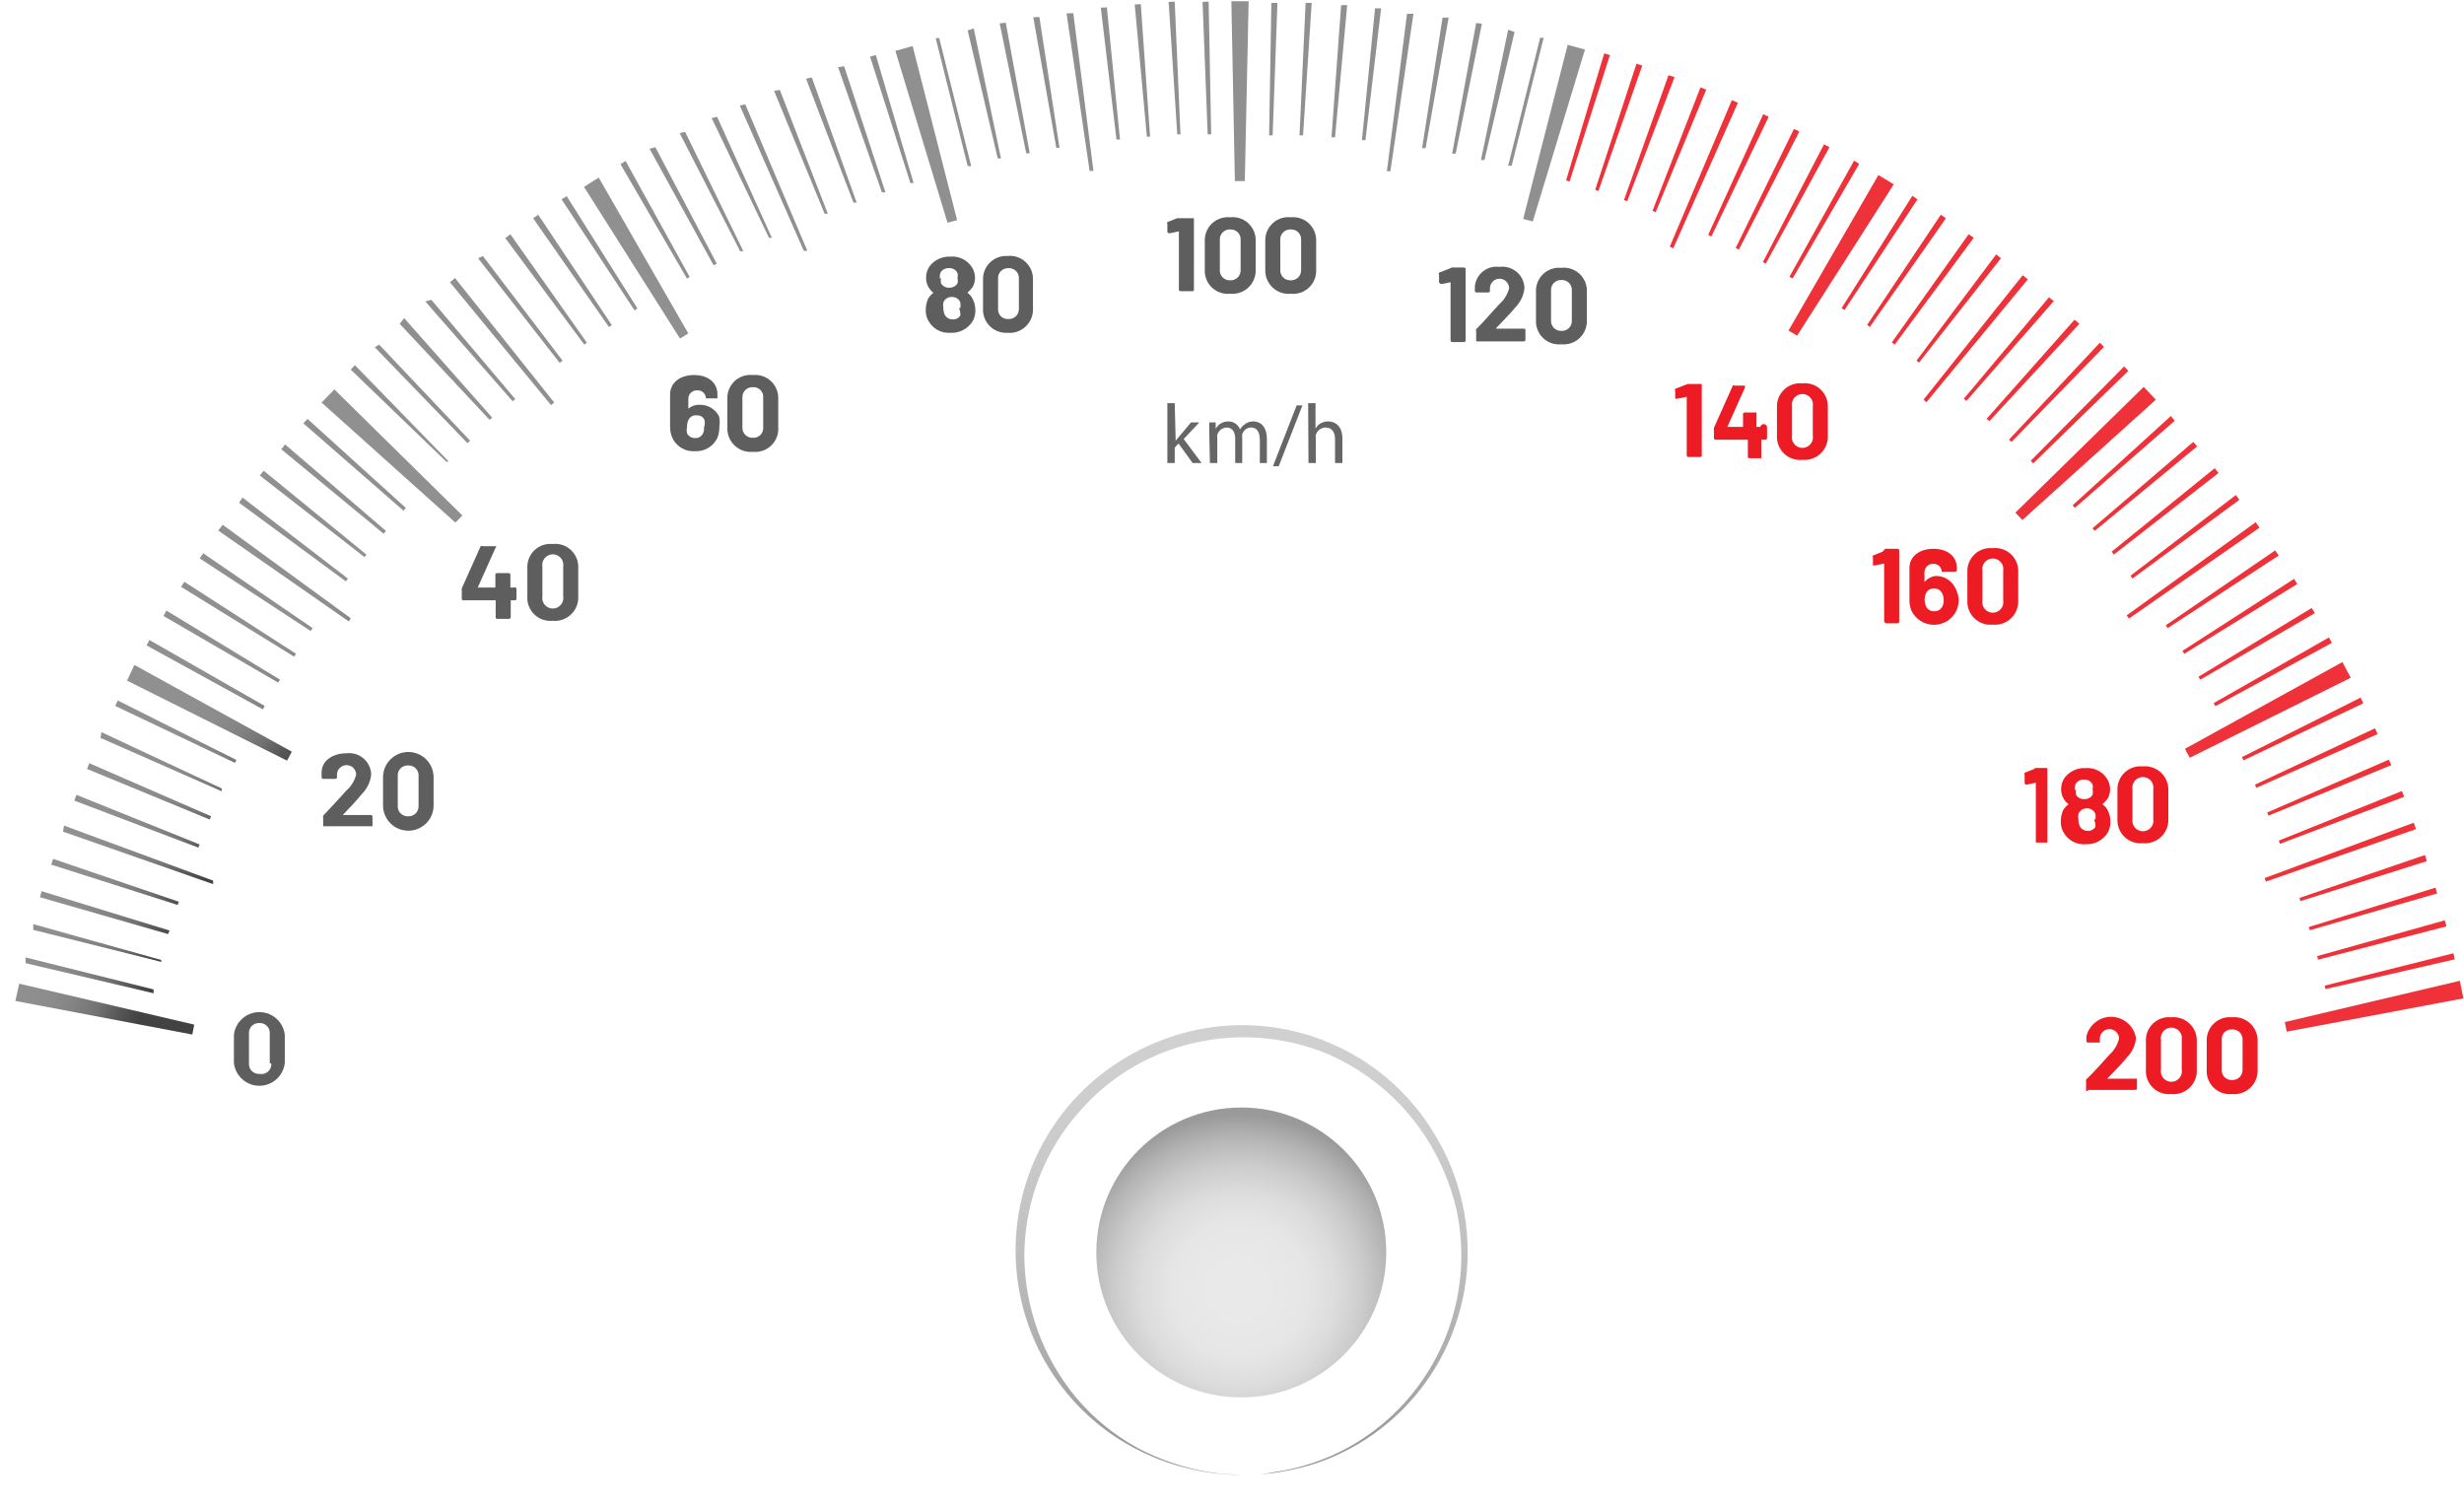 <svg width="77" height="47" viewBox="0 0 77 47" fill="none" xmlns="http://www.w3.org/2000/svg">
<path d="M65.19 34.09V33.81C65.184 33.787 65.184 33.763 65.19 33.74C65.46 33.48 65.7 33.2 65.92 32.96C66.067 32.827 66.172 32.653 66.22 32.46C66.22 32.38 66.188 32.304 66.132 32.248C66.076 32.192 65.999 32.16 65.92 32.16C65.84 32.16 65.764 32.192 65.708 32.248C65.651 32.304 65.62 32.38 65.62 32.46V32.52V32.58H65.26C65.252 32.582 65.243 32.582 65.235 32.579C65.227 32.577 65.219 32.573 65.213 32.567C65.207 32.561 65.203 32.553 65.201 32.545C65.198 32.537 65.198 32.528 65.2 32.52V32.39C65.241 32.211 65.343 32.052 65.488 31.941C65.633 31.828 65.812 31.771 65.996 31.776C66.179 31.782 66.354 31.852 66.492 31.973C66.629 32.094 66.721 32.259 66.75 32.44C66.728 32.666 66.629 32.878 66.47 33.04C66.3 33.25 66.08 33.47 65.85 33.71H66.72H66.78V34C66.782 34.008 66.782 34.017 66.779 34.025C66.777 34.033 66.773 34.041 66.767 34.047C66.761 34.053 66.753 34.057 66.745 34.059C66.737 34.062 66.728 34.062 66.72 34.06H65.26C65.258 34.067 65.254 34.073 65.249 34.079C65.245 34.084 65.239 34.088 65.232 34.091C65.225 34.094 65.218 34.095 65.211 34.095C65.204 34.095 65.197 34.093 65.19 34.09Z" fill="#ED1C24"/>
<path d="M67.06 33.42V32.55C67.054 32.446 67.07 32.342 67.108 32.245C67.146 32.148 67.204 32.06 67.279 31.988C67.355 31.915 67.445 31.86 67.543 31.826C67.641 31.792 67.746 31.78 67.85 31.79C67.954 31.78 68.059 31.792 68.158 31.826C68.257 31.86 68.348 31.915 68.424 31.987C68.499 32.059 68.559 32.147 68.598 32.244C68.637 32.341 68.655 32.445 68.65 32.55V33.42C68.656 33.525 68.64 33.631 68.601 33.729C68.563 33.827 68.504 33.916 68.427 33.989C68.351 34.063 68.26 34.118 68.161 34.153C68.061 34.188 67.955 34.2 67.85 34.19C67.745 34.2 67.64 34.188 67.54 34.153C67.441 34.119 67.351 34.063 67.275 33.989C67.2 33.916 67.142 33.827 67.105 33.728C67.067 33.63 67.052 33.525 67.06 33.42ZM68.18 33.42V32.5C68.188 32.453 68.186 32.404 68.174 32.357C68.161 32.311 68.139 32.268 68.108 32.231C68.077 32.194 68.038 32.164 67.994 32.144C67.951 32.123 67.903 32.113 67.855 32.113C67.807 32.113 67.759 32.123 67.716 32.144C67.672 32.164 67.633 32.194 67.602 32.231C67.571 32.268 67.549 32.311 67.536 32.357C67.524 32.404 67.522 32.453 67.53 32.5V33.42C67.522 33.467 67.524 33.516 67.536 33.563C67.549 33.609 67.571 33.653 67.602 33.689C67.633 33.726 67.672 33.756 67.716 33.776C67.759 33.797 67.807 33.807 67.855 33.807C67.903 33.807 67.951 33.797 67.994 33.776C68.038 33.756 68.077 33.726 68.108 33.689C68.139 33.653 68.161 33.609 68.174 33.563C68.186 33.516 68.188 33.467 68.18 33.42Z" fill="#ED1C24"/>
<path d="M68.96 33.42V32.55C68.954 32.446 68.97 32.342 69.008 32.245C69.046 32.148 69.104 32.06 69.18 31.988C69.255 31.915 69.345 31.86 69.443 31.826C69.542 31.792 69.646 31.78 69.75 31.79C69.854 31.78 69.959 31.792 70.058 31.826C70.157 31.86 70.248 31.915 70.324 31.987C70.4 32.059 70.459 32.147 70.498 32.244C70.537 32.341 70.555 32.445 70.55 32.55V33.42C70.556 33.525 70.54 33.631 70.501 33.729C70.463 33.827 70.404 33.916 70.328 33.989C70.251 34.063 70.16 34.118 70.061 34.153C69.961 34.188 69.855 34.2 69.75 34.19C69.645 34.2 69.54 34.188 69.441 34.153C69.341 34.119 69.251 34.063 69.175 33.989C69.1 33.916 69.042 33.827 69.005 33.728C68.967 33.63 68.952 33.525 68.96 33.42ZM70.08 33.42V32.5C70.083 32.456 70.076 32.412 70.061 32.37C70.045 32.329 70.021 32.291 69.99 32.26C69.959 32.229 69.921 32.205 69.88 32.189C69.838 32.173 69.794 32.167 69.75 32.17C69.706 32.167 69.662 32.173 69.621 32.189C69.581 32.205 69.543 32.229 69.513 32.26C69.483 32.292 69.459 32.33 69.445 32.371C69.431 32.412 69.425 32.456 69.43 32.5V33.42C69.425 33.464 69.431 33.508 69.445 33.549C69.459 33.59 69.483 33.628 69.513 33.66C69.543 33.691 69.581 33.715 69.621 33.731C69.662 33.747 69.706 33.753 69.75 33.75C69.792 33.753 69.833 33.747 69.873 33.733C69.912 33.719 69.948 33.698 69.979 33.67C70.01 33.642 70.034 33.608 70.052 33.57C70.069 33.532 70.079 33.492 70.08 33.45V33.42Z" fill="#ED1C24"/>
<path d="M7.31 33.22V32.34C7.332 32.145 7.425 31.964 7.572 31.833C7.718 31.702 7.908 31.629 8.105 31.629C8.302 31.629 8.491 31.702 8.638 31.833C8.785 31.964 8.878 32.145 8.9 32.34V33.22C8.878 33.416 8.785 33.596 8.638 33.727C8.491 33.858 8.302 33.931 8.105 33.931C7.908 33.931 7.718 33.858 7.572 33.727C7.425 33.596 7.332 33.416 7.31 33.22ZM8.43 33.22V32.31C8.434 32.266 8.429 32.221 8.415 32.18C8.401 32.138 8.377 32.099 8.347 32.067C8.317 32.035 8.28 32.01 8.239 31.993C8.198 31.976 8.154 31.968 8.11 31.97C8.065 31.967 8.02 31.974 7.978 31.99C7.936 32.006 7.897 32.031 7.866 32.063C7.835 32.096 7.811 32.135 7.796 32.177C7.781 32.22 7.775 32.265 7.78 32.31V33.22C7.775 33.265 7.781 33.31 7.796 33.353C7.811 33.395 7.835 33.434 7.866 33.467C7.897 33.499 7.936 33.524 7.978 33.54C8.02 33.556 8.065 33.563 8.11 33.56C8.156 33.569 8.204 33.568 8.25 33.556C8.295 33.544 8.337 33.521 8.373 33.49C8.409 33.46 8.437 33.421 8.456 33.378C8.474 33.334 8.482 33.287 8.48 33.24L8.43 33.22Z" fill="#5E5E5E"/>
<path d="M38.78 46.09C38.499 46.088 38.219 46.072 37.94 46.04C37.541 45.986 37.147 45.903 36.76 45.79C36.021 45.569 35.323 45.231 34.69 44.79C33.745 44.12 32.981 43.227 32.466 42.189C31.952 41.152 31.703 40.003 31.741 38.845C31.78 37.688 32.105 36.558 32.688 35.557C33.27 34.556 34.093 33.715 35.08 33.11C35.913 32.595 36.842 32.255 37.81 32.11C39.172 31.911 40.562 32.118 41.807 32.705C43.053 33.292 44.097 34.233 44.81 35.41C45.659 36.784 46.012 38.407 45.81 40.01C45.611 41.547 44.908 42.975 43.81 44.07C43.262 44.615 42.627 45.065 41.93 45.4C41.608 45.558 41.274 45.688 40.93 45.79C40.54 45.903 40.142 45.986 39.74 46.04C39.421 46.077 39.101 46.094 38.78 46.09ZM38.78 46.09C39.1 46.09 39.42 46.09 39.78 46.01C40.202 45.953 40.617 45.855 41.02 45.72C41.809 45.458 42.541 45.051 43.18 44.52C44.143 43.722 44.87 42.676 45.282 41.496C45.694 40.315 45.777 39.044 45.52 37.82C45.328 36.987 44.989 36.194 44.52 35.48C43.782 34.368 42.741 33.49 41.52 32.95C40.091 32.352 38.502 32.254 37.01 32.67C35.767 33.013 34.648 33.707 33.79 34.67C32.666 35.906 32.033 37.51 32.01 39.18C32.006 40.833 32.587 42.434 33.65 43.7C34.184 44.328 34.828 44.853 35.55 45.25C36.298 45.648 37.111 45.912 37.95 46.03C38.18 46.07 38.48 46.07 38.78 46.09Z" fill="url(#paint0_linear_219_55009)"/>
<path d="M38.79 43.67C41.292 43.67 43.32 41.642 43.32 39.14C43.32 36.638 41.292 34.61 38.79 34.61C36.288 34.61 34.26 36.638 34.26 39.14C34.26 41.642 36.288 43.67 38.79 43.67Z" fill="url(#paint1_radial_219_55009)"/>
<path d="M36.74 13.78C36.771 13.729 36.808 13.682 36.85 13.64L37.22 13.2H37.48L36.99 13.72L37.55 14.47H37.27L36.83 13.86L36.71 13.99V14.47H36.48V12.6H36.71L36.74 13.78Z" fill="#666666"/>
<path d="M37.79 13.54C37.79 13.41 37.79 13.3 37.79 13.2H37.99V13.4C38.029 13.328 38.087 13.269 38.157 13.228C38.228 13.188 38.309 13.168 38.39 13.17C38.468 13.169 38.545 13.193 38.61 13.238C38.674 13.283 38.723 13.346 38.75 13.42C38.786 13.355 38.838 13.3 38.9 13.26C38.979 13.196 39.079 13.164 39.18 13.17C39.34 13.17 39.59 13.28 39.59 13.72V14.47H39.37V13.75C39.37 13.5 39.28 13.36 39.09 13.36C39.029 13.362 38.969 13.383 38.921 13.421C38.872 13.459 38.837 13.511 38.82 13.57C38.814 13.607 38.814 13.644 38.82 13.68V14.47H38.6V13.71C38.6 13.5 38.51 13.36 38.33 13.36C38.264 13.364 38.2 13.388 38.148 13.429C38.096 13.47 38.059 13.526 38.04 13.59C38.035 13.627 38.035 13.664 38.04 13.7V14.47H37.81L37.79 13.54Z" fill="#666666"/>
<path d="M39.78 14.57L40.52 12.67H40.7L39.96 14.57H39.78Z" fill="#666666"/>
<path d="M40.88 12.6H41.11V13.4C41.144 13.328 41.2 13.268 41.27 13.23C41.343 13.189 41.426 13.169 41.51 13.17C41.68 13.17 41.95 13.27 41.95 13.71V14.47H41.72V13.74C41.72 13.53 41.64 13.36 41.43 13.36C41.36 13.359 41.292 13.382 41.236 13.423C41.18 13.464 41.14 13.523 41.12 13.59C41.11 13.626 41.11 13.664 41.12 13.7V14.47H40.89L40.88 12.6Z" fill="#666666"/>
<path opacity="0.9" d="M0.6 30.74L6.07 32.02L6.01 32.33L0.48 31.28L0.6 30.74ZM1.97 25.99L6.66 27.63V27.52L2 25.8L1.97 25.99ZM3.97 21.27L8.97 23.77L9.12 23.49L4.2 20.78L3.97 21.27ZM6.82 16.58L10.9 19.42L10.96 19.32L6.96 16.4L6.82 16.58ZM10.05 12.58L14.23 16.33L14.45 16.11L10.45 12.17L10.05 12.58ZM18.25 5.84L21.25 10.58L21.51 10.42L18.71 5.55L18.25 5.84ZM38.59 5.66H38.9L39.02 0.04H38.48L38.59 5.66ZM33.33 0.42L34.05 5.34H34.17L33.54 0.41L33.33 0.42ZM23.12 3.3L25.12 7.84H25.23L23.29 3.26L23.12 3.3ZM14.06 8.82L17.22 12.66L17.32 12.58L14.22 8.69L14.06 8.82ZM37.58 0.06L37.74 4.2H37.85L37.77 0.05L37.58 0.06ZM36.52 0.06L36.79 4.2H36.89L36.71 0.05L36.52 0.06ZM35.46 0.14L35.84 4.27H35.94L35.65 0.13L35.46 0.14ZM34.4 0.24L34.89 4.36H35L34.59 0.23L34.4 0.24ZM32.29 0.54L33.01 4.62H33.11L32.48 0.53L32.29 0.54ZM31.24 0.73L32.07 4.79H32.18L31.43 0.71L31.24 0.73ZM30.24 0.95L31.18 4.95H31.28L30.43 0.89L30.24 0.95ZM29.24 1.19L30.24 5.19H30.35L29.35 1.19H29.24ZM27.19 1.77L28.45 5.72H28.55L27.37 1.72L27.19 1.77ZM26.19 2.1L27.56 6.01H27.67L26.38 2.07L26.19 2.1ZM25.19 2.46L26.67 6.33H26.77L25.37 2.42L25.19 2.46ZM24.19 2.84L25.77 6.68H25.87L24.37 2.81L24.19 2.84ZM22.24 3.69L24.03 7.43H24.12L22.41 3.65L22.24 3.69ZM21.24 4.16L23.13 7.85H23.23L21.41 4.12L21.24 4.16ZM20.3 4.65L22.3 8.29L22.4 8.24L20.48 4.6L20.3 4.65ZM21.55 8.65L19.55 5.03L19.39 5.13L21.47 8.71L21.55 8.65ZM17.55 6.23L19.83 9.7L19.92 9.64L17.71 6.13L17.55 6.23ZM16.66 6.82L19.03 10.22L19.12 10.16L16.82 6.71L16.66 6.82ZM15.79 7.44L18.26 10.77L18.34 10.71L15.95 7.32L15.79 7.44ZM14.94 8.07L17.49 11.34L17.58 11.27L15.09 8L14.94 8.07ZM13.29 9.42L16.02 12.54L16.1 12.47L13.48 9.37L13.29 9.42ZM12.49 10.12L15.3 13.12L15.38 13.05L12.63 9.94L12.49 10.12ZM11.71 10.85L14.61 13.85L14.69 13.77L11.85 10.77L11.71 10.85ZM14.01 14.41L11.09 11.41L10.96 11.55L13.96 14.44L14.01 14.41ZM9.48 13.23L12.61 15.96L12.68 15.87L9.61 13.09L9.48 13.23ZM8.79 14.04L11.99 16.68L12.06 16.59L8.91 13.89L8.79 14.04ZM8.12 14.86L11.39 17.41L11.45 17.33L8.24 14.71L8.12 14.86ZM10.87 18.08L7.58 15.55L7.47 15.71L10.81 18.17L10.87 18.08ZM6.24 17.45L9.71 19.72L9.77 19.63L6.35 17.29L6.24 17.45ZM5.66 18.34L9.19 20.52L9.25 20.43L5.76 18.18L5.66 18.34ZM8.75 21.24L5.2 19.08L5.11 19.25L8.69 21.33L8.75 21.24ZM8.27 22.06L4.67 20L4.58 20.17L8.22 22.17L8.27 22.06ZM3.6 22.06L7.34 23.84L7.39 23.75L3.68 21.89L3.6 22.06ZM3.14 23.06L6.93 24.73V24.64L3.17 22.88L3.14 23.06ZM6.6 25.51L2.79 23.85L2.72 24.03L6.55 25.61L6.6 25.51ZM6.24 26.39L2.39 24.84L2.32 25.02L6.2 26.49L6.24 26.39ZM5.59 28.18L1.66 26.84L1.6 27.02L5.55 28.28L5.59 28.18ZM5.3 29.08L1.3 27.85L1.25 28.04L5.25 29.19L5.3 29.08ZM5.04 30L1.04 28.88V29.06L5.04 30.06V30ZM4.8 30.92L0.8 29.92V30.1L4.8 31.04V30.92ZM27.98 1.59L29.61 6.96L29.91 6.88L28.52 1.44L27.98 1.59ZM43.34 5.35H43.45L44.17 0.43H43.97L43.34 5.35ZM39.66 4.23H39.77L39.92 0.09H39.73L39.66 4.23ZM40.61 4.23H40.72L40.99 0.09H40.8L40.61 4.23ZM41.61 4.29H41.72L42.1 0.16H41.91L41.61 4.29ZM42.56 4.38H42.67L43.16 0.26H42.97L42.56 4.38ZM44.44 4.63H44.55L45.27 0.55H45.08L44.44 4.63ZM46.13 0.72L45.38 4.8H45.49L46.31 0.74L46.13 0.72ZM47.13 0.93L46.28 5H46.39L47.33 1L47.13 0.93ZM48.13 1.18L47.13 5.18H47.24L48.24 1.18H48.13ZM48.99 1.4L47.6 6.84L47.9 6.92L49.53 1.55L48.99 1.4Z" fill="url(#paint2_radial_219_55009)"/>
<path d="M63.6 24H63.98C63.98 24 63.98 24 63.98 24.06V26.27V26.33H63.62C63.62 26.33 63.62 26.33 63.62 26.27V24.46L63.33 24.52C63.33 24.52 63.27 24.52 63.27 24.47V24.22C63.264 24.209 63.261 24.197 63.261 24.185C63.261 24.173 63.264 24.161 63.27 24.15L63.57 24.03L63.6 24Z" fill="#ED1C24"/>
<path d="M66.17 25.59V24.71C66.164 24.606 66.18 24.502 66.218 24.405C66.256 24.308 66.314 24.22 66.389 24.148C66.465 24.075 66.555 24.02 66.653 23.986C66.751 23.952 66.856 23.94 66.96 23.95C67.064 23.94 67.169 23.952 67.268 23.986C67.367 24.02 67.458 24.075 67.534 24.147C67.609 24.219 67.669 24.307 67.708 24.404C67.747 24.501 67.765 24.605 67.76 24.71V25.59C67.765 25.695 67.747 25.799 67.708 25.896C67.669 25.993 67.609 26.081 67.534 26.153C67.458 26.225 67.367 26.28 67.268 26.314C67.169 26.348 67.064 26.36 66.96 26.35C66.856 26.36 66.751 26.348 66.653 26.314C66.555 26.28 66.465 26.225 66.389 26.152C66.314 26.08 66.256 25.992 66.218 25.895C66.18 25.798 66.164 25.694 66.17 25.59ZM67.29 25.59V24.67C67.298 24.622 67.296 24.574 67.284 24.527C67.271 24.481 67.249 24.438 67.218 24.401C67.187 24.364 67.148 24.334 67.105 24.314C67.061 24.293 67.013 24.283 66.965 24.283C66.917 24.283 66.869 24.293 66.826 24.314C66.782 24.334 66.743 24.364 66.712 24.401C66.681 24.438 66.659 24.481 66.646 24.527C66.634 24.574 66.632 24.622 66.64 24.67V25.59C66.632 25.637 66.634 25.686 66.646 25.733C66.659 25.779 66.681 25.823 66.712 25.859C66.743 25.896 66.782 25.926 66.826 25.946C66.869 25.967 66.917 25.977 66.965 25.977C67.013 25.977 67.061 25.967 67.105 25.946C67.148 25.926 67.187 25.896 67.218 25.859C67.249 25.823 67.271 25.779 67.284 25.733C67.296 25.686 67.298 25.637 67.29 25.59Z" fill="#ED1C24"/>
<path d="M58.91 17.15H59.29C59.298 17.148 59.307 17.148 59.315 17.151C59.323 17.153 59.331 17.157 59.337 17.163C59.343 17.169 59.347 17.177 59.349 17.185C59.352 17.193 59.352 17.202 59.35 17.21V19.43C59.35 19.43 59.35 19.48 59.29 19.48H58.93L58.88 19.43V17.61L58.59 17.67H58.53V17.42C58.523 17.411 58.52 17.401 58.52 17.39C58.52 17.379 58.523 17.369 58.53 17.36L58.83 17.24L58.91 17.15Z" fill="#ED1C24"/>
<path d="M61.21 18.74C61.21 18.857 61.186 18.973 61.14 19.08C61.077 19.213 60.977 19.326 60.852 19.405C60.727 19.484 60.583 19.526 60.435 19.526C60.287 19.526 60.143 19.484 60.018 19.405C59.893 19.326 59.793 19.213 59.73 19.08C59.689 18.975 59.669 18.863 59.67 18.75V17.75C59.67 17.39 59.98 17.15 60.42 17.15C60.86 17.15 61.15 17.39 61.15 17.74V17.82C61.15 17.82 61.15 17.87 61.09 17.87H60.74H60.68C60.68 17.836 60.673 17.803 60.66 17.772C60.647 17.741 60.628 17.713 60.603 17.69C60.579 17.666 60.55 17.648 60.519 17.636C60.487 17.624 60.454 17.619 60.42 17.62C60.384 17.617 60.348 17.622 60.314 17.634C60.28 17.646 60.249 17.664 60.223 17.689C60.197 17.713 60.176 17.743 60.161 17.776C60.147 17.809 60.14 17.844 60.14 17.88V18.19C60.225 18.086 60.347 18.018 60.48 18C60.604 17.995 60.728 18.025 60.836 18.087C60.943 18.149 61.032 18.24 61.09 18.35C61.158 18.47 61.199 18.603 61.21 18.74ZM60.74 18.74C60.74 18.663 60.719 18.587 60.68 18.52C60.655 18.479 60.62 18.445 60.578 18.422C60.535 18.4 60.488 18.388 60.44 18.39C60.389 18.386 60.338 18.398 60.294 18.422C60.249 18.447 60.213 18.485 60.19 18.53C60.16 18.596 60.145 18.668 60.145 18.74C60.145 18.812 60.16 18.884 60.19 18.95C60.212 18.999 60.25 19.039 60.296 19.066C60.343 19.093 60.396 19.105 60.45 19.1C60.502 19.102 60.553 19.088 60.597 19.062C60.641 19.035 60.677 18.996 60.7 18.95C60.731 18.884 60.745 18.812 60.74 18.74Z" fill="#ED1C24"/>
<path d="M61.48 18.76V17.88C61.475 17.777 61.493 17.674 61.531 17.578C61.57 17.482 61.629 17.395 61.703 17.324C61.778 17.253 61.868 17.199 61.966 17.165C62.063 17.132 62.167 17.12 62.27 17.13C62.374 17.118 62.478 17.129 62.578 17.162C62.676 17.195 62.767 17.249 62.843 17.32C62.919 17.392 62.979 17.479 63.018 17.575C63.057 17.672 63.075 17.776 63.07 17.88V18.76C63.075 18.864 63.057 18.969 63.018 19.066C62.979 19.163 62.919 19.251 62.843 19.323C62.768 19.395 62.677 19.45 62.578 19.484C62.479 19.518 62.374 19.53 62.27 19.52C62.166 19.53 62.062 19.518 61.963 19.484C61.864 19.45 61.775 19.395 61.699 19.322C61.624 19.25 61.566 19.162 61.528 19.065C61.49 18.968 61.474 18.864 61.48 18.76ZM62.6 18.76V17.84C62.608 17.793 62.606 17.744 62.594 17.697C62.581 17.651 62.559 17.608 62.528 17.571C62.497 17.534 62.458 17.504 62.414 17.484C62.371 17.463 62.323 17.453 62.275 17.453C62.227 17.453 62.179 17.463 62.136 17.484C62.092 17.504 62.053 17.534 62.022 17.571C61.991 17.608 61.969 17.651 61.956 17.697C61.944 17.744 61.942 17.793 61.95 17.84V18.76C61.942 18.807 61.944 18.856 61.956 18.903C61.969 18.949 61.991 18.992 62.022 19.029C62.053 19.066 62.092 19.096 62.136 19.116C62.179 19.137 62.227 19.147 62.275 19.147C62.323 19.147 62.371 19.137 62.414 19.116C62.458 19.096 62.497 19.066 62.528 19.029C62.559 18.992 62.581 18.949 62.594 18.903C62.606 18.856 62.608 18.807 62.6 18.76Z" fill="#ED1C24"/>
<path d="M52.75 12H53.12H53.18V14.22C53.182 14.228 53.182 14.237 53.179 14.245C53.177 14.253 53.173 14.261 53.167 14.267C53.161 14.273 53.153 14.277 53.145 14.279C53.137 14.282 53.128 14.282 53.12 14.28H52.77C52.762 14.282 52.753 14.282 52.745 14.279C52.737 14.277 52.729 14.273 52.723 14.267C52.717 14.261 52.713 14.253 52.711 14.245C52.708 14.237 52.708 14.228 52.71 14.22V12.4L52.41 12.46H52.35V12.21C52.343 12.201 52.34 12.191 52.34 12.18C52.34 12.169 52.343 12.159 52.35 12.15L52.66 12.03L52.75 12Z" fill="#ED1C24"/>
<path d="M55.22 13.38V13.68C55.222 13.688 55.222 13.697 55.219 13.705C55.217 13.713 55.213 13.721 55.207 13.727C55.201 13.733 55.193 13.737 55.185 13.739C55.177 13.742 55.168 13.742 55.16 13.74H55.04V14.26V14.32H54.68C54.672 14.322 54.663 14.322 54.655 14.319C54.647 14.317 54.639 14.313 54.633 14.307C54.627 14.301 54.623 14.293 54.621 14.285C54.618 14.277 54.618 14.268 54.62 14.26V13.74H53.62C53.612 13.742 53.603 13.742 53.595 13.739C53.587 13.737 53.579 13.733 53.573 13.727C53.567 13.721 53.563 13.713 53.561 13.705C53.558 13.697 53.558 13.688 53.56 13.68V13.44C53.556 13.417 53.556 13.393 53.56 13.37L54.15 12.05C54.161 12.044 54.173 12.041 54.185 12.041C54.197 12.041 54.209 12.044 54.22 12.05H54.48C54.53 12.05 54.54 12.05 54.53 12.11L53.98 13.34H54.47V12.95C54.468 12.942 54.468 12.933 54.471 12.925C54.473 12.917 54.477 12.909 54.483 12.903C54.489 12.897 54.497 12.893 54.505 12.891C54.513 12.888 54.522 12.888 54.53 12.89H54.89C54.89 12.89 54.89 12.89 54.89 12.95V13.34H55.01C55.015 13.312 55.031 13.287 55.055 13.272C55.078 13.256 55.107 13.25 55.135 13.255C55.163 13.26 55.187 13.276 55.203 13.3C55.219 13.323 55.225 13.352 55.22 13.38Z" fill="#ED1C24"/>
<path d="M55.53 13.61V12.73C55.525 12.627 55.543 12.524 55.581 12.428C55.62 12.332 55.679 12.246 55.754 12.174C55.828 12.103 55.918 12.049 56.016 12.015C56.113 11.982 56.217 11.97 56.32 11.98C56.424 11.968 56.529 11.979 56.627 12.012C56.727 12.045 56.817 12.099 56.893 12.17C56.969 12.242 57.029 12.329 57.068 12.425C57.107 12.522 57.125 12.626 57.12 12.73V13.61C57.125 13.715 57.107 13.819 57.068 13.916C57.029 14.013 56.969 14.101 56.894 14.173C56.818 14.245 56.727 14.3 56.628 14.334C56.529 14.368 56.424 14.38 56.32 14.37C56.216 14.38 56.111 14.368 56.013 14.334C55.914 14.3 55.825 14.245 55.749 14.172C55.674 14.1 55.616 14.012 55.578 13.915C55.54 13.818 55.524 13.714 55.53 13.61ZM56.65 13.61V12.7C56.658 12.653 56.656 12.604 56.644 12.557C56.631 12.511 56.609 12.467 56.578 12.431C56.547 12.394 56.508 12.364 56.465 12.344C56.421 12.323 56.373 12.313 56.325 12.313C56.277 12.313 56.229 12.323 56.186 12.344C56.142 12.364 56.103 12.394 56.072 12.431C56.041 12.467 56.019 12.511 56.006 12.557C55.994 12.604 55.992 12.653 56 12.7V13.61C55.992 13.658 55.994 13.706 56.006 13.753C56.019 13.799 56.041 13.842 56.072 13.879C56.103 13.916 56.142 13.946 56.186 13.966C56.229 13.987 56.277 13.997 56.325 13.997C56.373 13.997 56.421 13.987 56.465 13.966C56.508 13.946 56.547 13.916 56.578 13.879C56.609 13.842 56.631 13.799 56.644 13.753C56.656 13.706 56.658 13.658 56.65 13.61Z" fill="#ED1C24"/>
<path d="M45.37 8.36H45.74C45.748 8.358 45.757 8.358 45.765 8.361C45.773 8.363 45.781 8.367 45.787 8.373C45.793 8.379 45.797 8.387 45.799 8.395C45.802 8.403 45.802 8.412 45.8 8.42V10.64C45.8 10.64 45.8 10.69 45.74 10.69H45.39C45.39 10.69 45.33 10.69 45.33 10.64V8.82L45.03 8.88L44.97 8.83V8.58C44.964 8.571 44.96 8.561 44.96 8.55C44.96 8.539 44.964 8.529 44.97 8.52L45.28 8.4L45.37 8.36Z" fill="#5E5E5E"/>
<path d="M46.13 10.64V10.36C46.125 10.349 46.123 10.337 46.123 10.325C46.123 10.313 46.125 10.301 46.13 10.29C46.4 10.02 46.63 9.74 46.86 9.5C47.006 9.37 47.11 9.199 47.16 9.01C47.16 8.93 47.128 8.854 47.072 8.798C47.016 8.742 46.94 8.71 46.86 8.71C46.781 8.71 46.704 8.742 46.648 8.798C46.592 8.854 46.56 8.93 46.56 9.01V9.08C46.562 9.088 46.562 9.097 46.559 9.105C46.557 9.113 46.553 9.121 46.547 9.127C46.541 9.133 46.533 9.137 46.525 9.139C46.517 9.142 46.508 9.142 46.5 9.14H46.15C46.142 9.142 46.133 9.142 46.125 9.139C46.117 9.137 46.109 9.133 46.103 9.127C46.097 9.121 46.093 9.113 46.091 9.105C46.088 9.097 46.088 9.088 46.09 9.08V8.94C46.1 8.85 46.128 8.762 46.172 8.682C46.216 8.603 46.276 8.533 46.348 8.477C46.42 8.421 46.502 8.38 46.59 8.357C46.678 8.333 46.77 8.327 46.86 8.34C46.955 8.327 47.052 8.335 47.145 8.362C47.237 8.389 47.323 8.435 47.396 8.497C47.47 8.559 47.529 8.636 47.571 8.723C47.613 8.809 47.637 8.904 47.64 9C47.617 9.226 47.519 9.438 47.36 9.6C47.19 9.81 46.97 10.02 46.74 10.27H47.61C47.618 10.268 47.627 10.268 47.635 10.271C47.643 10.273 47.651 10.277 47.657 10.283C47.663 10.289 47.667 10.297 47.669 10.305C47.672 10.313 47.672 10.322 47.67 10.33V10.62C47.67 10.62 47.67 10.67 47.61 10.67H46.15C46.15 10.67 46.13 10.67 46.13 10.64Z" fill="#5E5E5E"/>
<path d="M48 10V9.12C47.995 9.017 48.013 8.914 48.051 8.818C48.09 8.722 48.148 8.636 48.223 8.564C48.298 8.493 48.388 8.439 48.486 8.405C48.583 8.372 48.687 8.36 48.79 8.37C48.894 8.358 48.998 8.369 49.097 8.402C49.197 8.435 49.287 8.489 49.363 8.56C49.439 8.632 49.499 8.719 49.538 8.815C49.577 8.912 49.595 9.016 49.59 9.12V10C49.595 10.105 49.577 10.209 49.538 10.306C49.499 10.403 49.439 10.491 49.364 10.563C49.288 10.635 49.197 10.69 49.098 10.724C48.999 10.758 48.894 10.77 48.79 10.76C48.686 10.77 48.581 10.758 48.483 10.724C48.385 10.69 48.295 10.635 48.219 10.562C48.144 10.49 48.086 10.402 48.048 10.305C48.01 10.208 47.994 10.104 48 10ZM49.12 10V9.09C49.124 9.045 49.119 9 49.104 8.957C49.089 8.915 49.065 8.876 49.034 8.843C49.002 8.811 48.964 8.786 48.922 8.77C48.88 8.754 48.835 8.747 48.79 8.75C48.746 8.748 48.702 8.756 48.661 8.773C48.62 8.79 48.583 8.815 48.553 8.847C48.522 8.88 48.499 8.918 48.485 8.96C48.471 9.002 48.466 9.046 48.47 9.09V10C48.466 10.044 48.471 10.088 48.485 10.13C48.499 10.172 48.522 10.21 48.553 10.243C48.583 10.275 48.62 10.3 48.661 10.317C48.702 10.334 48.746 10.342 48.79 10.34C48.835 10.343 48.88 10.336 48.922 10.32C48.964 10.304 49.002 10.279 49.034 10.247C49.065 10.214 49.089 10.175 49.104 10.133C49.119 10.09 49.124 10.045 49.12 10Z" fill="#5E5E5E"/>
<path d="M36.88 6.82H37.25H37.31V9.04C37.312 9.048 37.312 9.057 37.309 9.065C37.307 9.073 37.303 9.081 37.297 9.087C37.291 9.093 37.283 9.097 37.275 9.099C37.267 9.102 37.258 9.102 37.25 9.1H36.9C36.892 9.102 36.883 9.102 36.875 9.099C36.867 9.097 36.859 9.093 36.853 9.087C36.847 9.081 36.843 9.073 36.841 9.065C36.838 9.057 36.838 9.048 36.84 9.04V7.23L36.55 7.29C36.55 7.29 36.48 7.29 36.48 7.24V7C36.475 6.991 36.472 6.981 36.472 6.97C36.472 6.959 36.475 6.949 36.48 6.94L36.78 6.82H36.88Z" fill="#5E5E5E"/>
<path d="M37.65 8.42V7.54C37.645 7.437 37.663 7.334 37.701 7.238C37.74 7.142 37.799 7.056 37.873 6.984C37.949 6.913 38.038 6.859 38.136 6.826C38.233 6.792 38.337 6.78 38.44 6.79C38.544 6.778 38.649 6.789 38.748 6.822C38.846 6.855 38.937 6.909 39.013 6.98C39.089 7.052 39.149 7.139 39.188 7.235C39.227 7.332 39.245 7.436 39.24 7.54V8.42C39.245 8.525 39.227 8.629 39.188 8.726C39.149 8.823 39.09 8.911 39.014 8.983C38.938 9.055 38.847 9.11 38.748 9.144C38.649 9.178 38.544 9.19 38.44 9.18C38.336 9.19 38.232 9.178 38.133 9.144C38.035 9.11 37.945 9.055 37.87 8.982C37.794 8.91 37.736 8.822 37.698 8.725C37.66 8.628 37.644 8.524 37.65 8.42ZM38.77 8.42V7.51C38.775 7.465 38.769 7.42 38.754 7.377C38.739 7.335 38.715 7.296 38.684 7.263C38.653 7.231 38.614 7.206 38.572 7.19C38.53 7.174 38.485 7.167 38.44 7.17C38.396 7.168 38.352 7.176 38.311 7.193C38.27 7.21 38.233 7.235 38.203 7.267C38.172 7.3 38.149 7.338 38.135 7.38C38.121 7.422 38.116 7.466 38.12 7.51V8.42C38.116 8.464 38.121 8.508 38.135 8.55C38.149 8.592 38.172 8.63 38.203 8.663C38.233 8.695 38.27 8.72 38.311 8.737C38.352 8.754 38.396 8.762 38.44 8.76C38.483 8.763 38.527 8.757 38.567 8.742C38.608 8.727 38.645 8.703 38.676 8.673C38.707 8.643 38.731 8.607 38.748 8.567C38.764 8.526 38.772 8.483 38.77 8.44V8.42Z" fill="#5E5E5E"/>
<path d="M39.54 8.42V7.54C39.535 7.436 39.553 7.332 39.592 7.235C39.631 7.139 39.691 7.052 39.767 6.98C39.843 6.909 39.933 6.855 40.032 6.822C40.131 6.789 40.236 6.778 40.34 6.79C40.443 6.78 40.547 6.792 40.644 6.826C40.742 6.859 40.831 6.913 40.906 6.984C40.981 7.056 41.04 7.142 41.079 7.238C41.117 7.334 41.135 7.437 41.13 7.54V8.42C41.136 8.524 41.12 8.628 41.082 8.725C41.044 8.822 40.986 8.91 40.91 8.982C40.835 9.055 40.745 9.11 40.647 9.144C40.548 9.178 40.444 9.19 40.34 9.18C40.236 9.19 40.131 9.178 40.032 9.144C39.933 9.11 39.842 9.055 39.766 8.983C39.691 8.911 39.631 8.823 39.592 8.726C39.553 8.629 39.535 8.525 39.54 8.42ZM40.66 8.42V7.51C40.664 7.466 40.659 7.422 40.645 7.38C40.63 7.338 40.607 7.3 40.577 7.267C40.547 7.235 40.51 7.21 40.469 7.193C40.428 7.176 40.384 7.168 40.34 7.17C40.295 7.167 40.25 7.174 40.208 7.19C40.166 7.206 40.127 7.231 40.096 7.263C40.065 7.296 40.041 7.335 40.026 7.377C40.011 7.42 40.005 7.465 40.01 7.51V8.42C40.005 8.465 40.011 8.51 40.026 8.553C40.041 8.595 40.065 8.634 40.096 8.667C40.127 8.699 40.166 8.724 40.208 8.74C40.25 8.756 40.295 8.763 40.34 8.76C40.382 8.761 40.425 8.754 40.464 8.738C40.503 8.723 40.539 8.699 40.569 8.669C40.599 8.639 40.623 8.604 40.638 8.564C40.654 8.525 40.661 8.482 40.66 8.44V8.42Z" fill="#5E5E5E"/>
<path d="M30.48 9.69C30.484 9.808 30.457 9.926 30.4 10.03C30.328 10.149 30.224 10.247 30.101 10.312C29.978 10.377 29.839 10.408 29.7 10.4C29.56 10.411 29.421 10.38 29.298 10.313C29.176 10.245 29.076 10.143 29.01 10.02C28.953 9.92 28.925 9.805 28.93 9.69C28.929 9.57 28.953 9.451 29 9.34C29.043 9.266 29.101 9.201 29.17 9.15C29.11 9.103 29.059 9.046 29.02 8.98C28.965 8.89 28.938 8.786 28.94 8.68C28.938 8.551 28.976 8.425 29.05 8.32C29.126 8.221 29.225 8.142 29.338 8.09C29.451 8.038 29.575 8.014 29.7 8.02C29.837 8.008 29.975 8.035 30.098 8.099C30.22 8.163 30.322 8.26 30.39 8.38C30.441 8.472 30.469 8.575 30.47 8.68C30.471 8.785 30.443 8.889 30.39 8.98C30.342 9.041 30.288 9.098 30.23 9.15C30.304 9.2 30.363 9.269 30.4 9.35C30.453 9.455 30.48 9.572 30.48 9.69ZM29.41 8.69C29.394 8.746 29.394 8.804 29.41 8.86C29.436 8.903 29.473 8.937 29.517 8.96C29.561 8.983 29.61 8.993 29.66 8.99C29.711 8.993 29.762 8.983 29.807 8.96C29.853 8.937 29.892 8.903 29.92 8.86C29.936 8.801 29.936 8.739 29.92 8.68C29.936 8.631 29.936 8.579 29.92 8.53C29.896 8.48 29.857 8.439 29.808 8.413C29.76 8.386 29.705 8.374 29.65 8.38C29.598 8.377 29.546 8.388 29.5 8.413C29.454 8.438 29.416 8.475 29.39 8.52C29.37 8.581 29.363 8.646 29.37 8.71L29.41 8.69ZM30.01 9.62C30.02 9.564 30.02 9.506 30.01 9.45C29.989 9.397 29.951 9.351 29.903 9.321C29.854 9.29 29.797 9.276 29.74 9.28C29.684 9.278 29.63 9.293 29.583 9.324C29.537 9.354 29.5 9.398 29.48 9.45C29.469 9.509 29.469 9.571 29.48 9.63C29.478 9.706 29.495 9.782 29.53 9.85C29.555 9.891 29.59 9.925 29.632 9.948C29.674 9.97 29.722 9.982 29.77 9.98C29.817 9.984 29.864 9.975 29.907 9.953C29.949 9.932 29.985 9.9 30.01 9.86C30.016 9.784 30.002 9.709 29.97 9.64L30.01 9.62Z" fill="#5E5E5E"/>
<path d="M65.951 25.673C65.955 25.791 65.927 25.909 65.871 26.013C65.798 26.132 65.695 26.23 65.572 26.295C65.448 26.36 65.31 26.39 65.171 26.383C65.031 26.393 64.891 26.363 64.769 26.296C64.646 26.228 64.546 26.126 64.481 26.003C64.424 25.902 64.396 25.788 64.4 25.673C64.399 25.553 64.423 25.433 64.471 25.323C64.514 25.249 64.572 25.184 64.641 25.133C64.58 25.086 64.529 25.028 64.49 24.963C64.436 24.872 64.408 24.768 64.41 24.663C64.408 24.534 64.447 24.408 64.52 24.303C64.597 24.204 64.695 24.125 64.808 24.073C64.922 24.02 65.046 23.997 65.171 24.003C65.308 23.991 65.446 24.018 65.568 24.082C65.691 24.145 65.792 24.243 65.861 24.363C65.912 24.455 65.939 24.558 65.941 24.663C65.942 24.768 65.914 24.872 65.861 24.963C65.812 25.024 65.759 25.081 65.701 25.133C65.775 25.183 65.834 25.252 65.871 25.333C65.924 25.438 65.951 25.555 65.951 25.673ZM64.88 24.673C64.865 24.729 64.865 24.787 64.88 24.843C64.906 24.886 64.943 24.92 64.987 24.943C65.031 24.966 65.081 24.976 65.13 24.973C65.181 24.976 65.232 24.966 65.278 24.943C65.324 24.92 65.362 24.886 65.391 24.843C65.406 24.784 65.406 24.722 65.391 24.663C65.406 24.614 65.406 24.562 65.391 24.513C65.366 24.463 65.327 24.422 65.279 24.395C65.231 24.369 65.175 24.357 65.121 24.363C65.068 24.36 65.016 24.371 64.971 24.396C64.925 24.421 64.886 24.458 64.861 24.503C64.841 24.564 64.834 24.629 64.841 24.693L64.88 24.673ZM65.481 25.603C65.491 25.547 65.491 25.489 65.481 25.433C65.459 25.38 65.422 25.334 65.373 25.304C65.325 25.273 65.268 25.259 65.21 25.263C65.155 25.261 65.1 25.276 65.054 25.307C65.007 25.337 64.971 25.381 64.951 25.433C64.939 25.492 64.939 25.553 64.951 25.613C64.948 25.689 64.965 25.765 65.001 25.833C65.025 25.874 65.061 25.908 65.103 25.93C65.145 25.953 65.192 25.965 65.24 25.963C65.288 25.967 65.335 25.957 65.377 25.936C65.419 25.915 65.455 25.883 65.481 25.843C65.487 25.767 65.473 25.691 65.441 25.623L65.481 25.603Z" fill="#ED1C24"/>
<path d="M30.72 9.64V8.76C30.714 8.659 30.73 8.557 30.766 8.462C30.802 8.368 30.858 8.281 30.93 8.21C31.001 8.138 31.088 8.082 31.182 8.046C31.277 8.01 31.379 7.994 31.48 8C31.584 7.988 31.689 7.999 31.788 8.032C31.887 8.065 31.977 8.119 32.053 8.19C32.129 8.261 32.189 8.349 32.228 8.445C32.267 8.542 32.285 8.646 32.28 8.75V9.63C32.286 9.735 32.27 9.841 32.231 9.939C32.193 10.037 32.133 10.126 32.057 10.199C31.981 10.273 31.89 10.329 31.791 10.363C31.691 10.398 31.585 10.41 31.48 10.4C31.379 10.406 31.277 10.39 31.182 10.354C31.088 10.318 31.001 10.262 30.93 10.19C30.858 10.118 30.802 10.032 30.766 9.938C30.73 9.843 30.714 9.741 30.72 9.64ZM31.84 9.64V8.72C31.844 8.675 31.839 8.63 31.824 8.587C31.809 8.545 31.785 8.506 31.754 8.473C31.723 8.441 31.684 8.416 31.642 8.4C31.6 8.384 31.555 8.377 31.51 8.38C31.466 8.378 31.422 8.386 31.381 8.403C31.34 8.42 31.303 8.445 31.273 8.477C31.242 8.509 31.219 8.548 31.205 8.59C31.191 8.632 31.186 8.676 31.19 8.72V9.64C31.186 9.684 31.191 9.728 31.205 9.769C31.219 9.81 31.242 9.848 31.273 9.88C31.303 9.911 31.34 9.935 31.381 9.951C31.422 9.967 31.466 9.973 31.51 9.97C31.552 9.973 31.593 9.967 31.632 9.953C31.672 9.94 31.708 9.918 31.739 9.89C31.769 9.862 31.794 9.828 31.812 9.79C31.829 9.753 31.839 9.712 31.84 9.67V9.64Z" fill="#5E5E5E"/>
<path d="M22.48 13.33C22.483 13.45 22.463 13.568 22.42 13.68C22.358 13.812 22.259 13.922 22.134 13.997C22.009 14.072 21.865 14.108 21.72 14.1C21.569 14.112 21.418 14.075 21.289 13.996C21.16 13.918 21.058 13.8 21 13.66C20.959 13.555 20.939 13.443 20.94 13.33V12.33C20.94 11.96 21.25 11.72 21.69 11.72C22.13 11.72 22.42 11.96 22.42 12.32V12.4V12.45H22.06C22.06 12.415 22.053 12.381 22.039 12.35C22.026 12.318 22.005 12.289 21.98 12.266C21.954 12.242 21.924 12.224 21.892 12.213C21.859 12.202 21.825 12.197 21.79 12.2C21.754 12.197 21.718 12.202 21.684 12.214C21.65 12.226 21.619 12.244 21.593 12.269C21.567 12.293 21.546 12.323 21.532 12.356C21.517 12.389 21.51 12.424 21.51 12.46V12.77C21.611 12.686 21.739 12.643 21.87 12.65C21.994 12.648 22.116 12.68 22.222 12.744C22.328 12.808 22.414 12.9 22.47 13.01C22.495 13.115 22.498 13.224 22.48 13.33ZM22.01 13.33C22.031 13.258 22.031 13.182 22.01 13.11C21.987 13.067 21.952 13.032 21.909 13.009C21.867 12.986 21.818 12.976 21.77 12.98C21.72 12.974 21.669 12.983 21.625 13.006C21.58 13.03 21.544 13.066 21.52 13.11C21.484 13.181 21.466 13.26 21.47 13.34C21.455 13.406 21.455 13.474 21.47 13.54C21.493 13.586 21.529 13.625 21.573 13.652C21.617 13.678 21.668 13.691 21.72 13.69C21.772 13.694 21.824 13.682 21.869 13.655C21.914 13.628 21.949 13.588 21.97 13.54C21.999 13.477 22.009 13.408 22 13.34L22.01 13.33Z" fill="#5E5E5E"/>
<path d="M22.73 13.35V12.47C22.725 12.366 22.743 12.262 22.782 12.165C22.821 12.069 22.881 11.982 22.957 11.91C23.033 11.839 23.123 11.785 23.223 11.752C23.322 11.719 23.426 11.708 23.53 11.72C23.633 11.71 23.737 11.722 23.834 11.755C23.932 11.789 24.022 11.843 24.097 11.914C24.172 11.986 24.23 12.072 24.269 12.168C24.307 12.264 24.325 12.367 24.32 12.47V13.35C24.328 13.455 24.313 13.56 24.275 13.659C24.238 13.757 24.18 13.846 24.105 13.919C24.029 13.993 23.939 14.049 23.84 14.083C23.74 14.118 23.635 14.13 23.53 14.12C23.425 14.13 23.319 14.118 23.219 14.083C23.12 14.049 23.029 13.993 22.953 13.919C22.877 13.846 22.817 13.758 22.779 13.659C22.74 13.561 22.724 13.455 22.73 13.35ZM23.85 13.35V12.43C23.855 12.386 23.849 12.342 23.835 12.301C23.821 12.26 23.797 12.222 23.767 12.19C23.736 12.159 23.7 12.134 23.659 12.119C23.618 12.103 23.574 12.097 23.53 12.1C23.486 12.097 23.442 12.104 23.4 12.119C23.359 12.135 23.321 12.159 23.29 12.19C23.259 12.221 23.235 12.259 23.219 12.3C23.204 12.342 23.197 12.386 23.2 12.43V13.35C23.197 13.394 23.204 13.438 23.219 13.48C23.235 13.521 23.259 13.559 23.29 13.59C23.321 13.621 23.359 13.645 23.4 13.661C23.442 13.677 23.486 13.683 23.53 13.68C23.571 13.683 23.612 13.677 23.651 13.663C23.69 13.649 23.725 13.628 23.755 13.6C23.785 13.571 23.809 13.537 23.826 13.5C23.842 13.462 23.85 13.421 23.85 13.38V13.35Z" fill="#5E5E5E"/>
<path d="M16.14 18.4V18.7C16.142 18.708 16.142 18.717 16.139 18.725C16.137 18.733 16.133 18.741 16.127 18.747C16.121 18.753 16.113 18.757 16.105 18.759C16.097 18.762 16.088 18.762 16.08 18.76H15.96V19.28C15.96 19.28 15.96 19.34 15.91 19.34H15.55C15.542 19.342 15.533 19.342 15.525 19.339C15.517 19.337 15.509 19.333 15.503 19.327C15.497 19.321 15.493 19.313 15.491 19.305C15.488 19.297 15.488 19.288 15.49 19.28V18.76H14.49C14.482 18.762 14.473 18.762 14.465 18.759C14.457 18.757 14.449 18.753 14.443 18.747C14.437 18.741 14.433 18.733 14.431 18.725C14.428 18.717 14.428 18.708 14.43 18.7V18.46C14.427 18.437 14.427 18.413 14.43 18.39L15.02 17.07C15.031 17.064 15.043 17.061 15.055 17.061C15.067 17.061 15.079 17.064 15.09 17.07H15.48C15.48 17.07 15.54 17.07 15.48 17.13L14.93 18.36H15.48V17.97C15.478 17.962 15.478 17.953 15.481 17.945C15.483 17.937 15.487 17.929 15.493 17.923C15.499 17.917 15.507 17.913 15.515 17.911C15.523 17.908 15.532 17.908 15.54 17.91H15.9C15.9 17.91 15.95 17.91 15.95 17.97V18.36H16.07C16.077 18.357 16.085 18.355 16.093 18.356C16.101 18.356 16.108 18.358 16.115 18.362C16.122 18.366 16.128 18.372 16.132 18.378C16.136 18.385 16.139 18.392 16.14 18.4Z" fill="#5E5E5E"/>
<path d="M16.48 18.63V17.75C16.475 17.647 16.493 17.544 16.531 17.448C16.57 17.352 16.629 17.265 16.703 17.194C16.779 17.123 16.868 17.069 16.966 17.035C17.063 17.002 17.167 16.99 17.27 17C17.374 16.988 17.479 16.999 17.578 17.032C17.677 17.065 17.767 17.119 17.843 17.19C17.919 17.262 17.979 17.349 18.018 17.445C18.057 17.542 18.075 17.646 18.07 17.75V18.63C18.076 18.735 18.06 18.841 18.021 18.939C17.983 19.037 17.924 19.126 17.848 19.199C17.771 19.273 17.68 19.328 17.581 19.363C17.481 19.398 17.375 19.41 17.27 19.4C17.165 19.41 17.06 19.398 16.96 19.363C16.861 19.329 16.771 19.273 16.695 19.199C16.62 19.126 16.562 19.037 16.525 18.939C16.487 18.84 16.472 18.735 16.48 18.63ZM17.6 18.63V17.71C17.608 17.663 17.606 17.614 17.594 17.567C17.581 17.521 17.559 17.477 17.528 17.441C17.497 17.404 17.458 17.374 17.415 17.354C17.371 17.333 17.323 17.323 17.275 17.323C17.227 17.323 17.179 17.333 17.136 17.354C17.092 17.374 17.053 17.404 17.022 17.441C16.991 17.477 16.969 17.521 16.956 17.567C16.944 17.614 16.942 17.663 16.95 17.71V18.63C16.942 18.677 16.944 18.726 16.956 18.773C16.969 18.819 16.991 18.862 17.022 18.899C17.053 18.936 17.092 18.966 17.136 18.986C17.179 19.007 17.227 19.017 17.275 19.017C17.323 19.017 17.371 19.007 17.415 18.986C17.458 18.966 17.497 18.936 17.528 18.899C17.559 18.862 17.581 18.819 17.594 18.773C17.606 18.726 17.608 18.677 17.6 18.63Z" fill="#5E5E5E"/>
<path d="M10.1 25.84V25.56C10.095 25.549 10.093 25.537 10.093 25.525C10.093 25.513 10.095 25.501 10.1 25.49C10.36 25.22 10.6 24.95 10.82 24.71C10.971 24.578 11.079 24.404 11.13 24.21C11.13 24.131 11.098 24.054 11.042 23.998C10.986 23.942 10.91 23.91 10.83 23.91C10.75 23.91 10.674 23.942 10.618 23.998C10.562 24.054 10.53 24.131 10.53 24.21V24.28C10.532 24.288 10.532 24.297 10.529 24.305C10.527 24.313 10.523 24.321 10.517 24.327C10.511 24.333 10.503 24.337 10.495 24.339C10.487 24.342 10.478 24.342 10.47 24.34H10.11C10.102 24.342 10.093 24.342 10.085 24.339C10.077 24.337 10.069 24.333 10.063 24.327C10.057 24.321 10.053 24.313 10.051 24.305C10.048 24.297 10.048 24.288 10.05 24.28V24.14C10.05 23.77 10.4 23.54 10.83 23.54C10.925 23.529 11.021 23.538 11.112 23.565C11.203 23.593 11.287 23.639 11.36 23.701C11.432 23.763 11.491 23.84 11.532 23.925C11.573 24.011 11.597 24.105 11.6 24.2C11.578 24.426 11.479 24.638 11.32 24.8C11.15 25.01 10.94 25.23 10.71 25.47H11.58C11.588 25.468 11.597 25.468 11.605 25.471C11.613 25.473 11.621 25.477 11.627 25.483C11.633 25.489 11.637 25.497 11.639 25.505C11.642 25.513 11.642 25.522 11.64 25.53V25.82C11.64 25.82 11.64 25.82 11.58 25.82H10.11L10.1 25.84Z" fill="#5E5E5E"/>
<path d="M11.97 25.17V24.29C11.97 24.081 12.053 23.88 12.201 23.731C12.35 23.583 12.55 23.5 12.76 23.5C12.97 23.5 13.17 23.583 13.319 23.731C13.467 23.88 13.55 24.081 13.55 24.29V25.17C13.55 25.38 13.467 25.581 13.319 25.729C13.17 25.877 12.97 25.96 12.76 25.96C12.55 25.96 12.35 25.877 12.201 25.729C12.053 25.581 11.97 25.38 11.97 25.17ZM13.08 25.17V24.26C13.084 24.216 13.079 24.172 13.065 24.13C13.051 24.088 13.027 24.049 12.997 24.017C12.967 23.985 12.93 23.96 12.889 23.943C12.848 23.926 12.804 23.918 12.76 23.92C12.715 23.917 12.67 23.924 12.628 23.94C12.585 23.956 12.547 23.981 12.516 24.013C12.485 24.046 12.461 24.085 12.446 24.127C12.431 24.17 12.425 24.215 12.43 24.26V25.17C12.425 25.215 12.431 25.26 12.446 25.303C12.461 25.346 12.485 25.384 12.516 25.417C12.547 25.449 12.585 25.474 12.628 25.49C12.67 25.506 12.715 25.513 12.76 25.51C12.802 25.511 12.845 25.504 12.884 25.488C12.924 25.473 12.959 25.449 12.989 25.419C13.019 25.389 13.043 25.354 13.059 25.314C13.074 25.275 13.081 25.232 13.08 25.19V25.17Z" fill="#5E5E5E"/>
<path opacity="0.9" d="M76.87 30.65L71.4 31.94L71.46 32.24L76.98 31.2L76.87 30.65Z" fill="#ED1C24"/>
<path opacity="0.9" d="M75.43 25.71L70.77 27.44L70.81 27.55L75.5 25.91L75.43 25.71Z" fill="#ED1C24"/>
<path opacity="0.9" d="M73.2 20.69L68.28 23.4L68.43 23.68L73.46 21.18L73.2 20.69Z" fill="#ED1C24"/>
<path opacity="0.9" d="M70.49 16.32L66.46 19.23L66.53 19.33L70.61 16.49L70.49 16.32Z" fill="#ED1C24"/>
<path opacity="0.9" d="M66.99 12.09L62.98 16.02L63.2 16.25L67.37 12.49L66.99 12.09Z" fill="#ED1C24"/>
<path opacity="0.9" d="M58.7 5.47L55.89 10.33L56.16 10.49L59.18 5.76L58.7 5.47Z" fill="#ED1C24"/>
<path opacity="0.9" d="M54.12 3.13L52.18 7.71L52.29 7.76L54.31 3.21L54.12 3.13Z" fill="#ED1C24"/>
<path opacity="0.9" d="M63.21 8.6L60.11 12.49L60.2 12.57L63.37 8.73L63.21 8.6Z" fill="#ED1C24"/>
<path opacity="0.9" d="M50.13 1.67L48.94 5.64L49.05 5.67L50.31 1.72L50.13 1.67Z" fill="#ED1C24"/>
<path opacity="0.9" d="M51.14 1.99L49.85 5.93L49.95 5.97L51.32 2.05L51.14 1.99Z" fill="#ED1C24"/>
<path opacity="0.9" d="M52.14 2.35L50.75 6.25L50.85 6.29L52.33 2.41L52.14 2.35Z" fill="#ED1C24"/>
<path opacity="0.9" d="M53.14 2.73L51.64 6.59L51.74 6.63L53.32 2.8L53.14 2.73Z" fill="#ED1C24"/>
<path opacity="0.9" d="M55.1 3.57L53.38 7.34L53.48 7.39L55.27 3.65L55.1 3.57Z" fill="#ED1C24"/>
<path opacity="0.9" d="M56.06 4.03L54.24 7.75L54.34 7.8L56.23 4.11L56.06 4.03Z" fill="#ED1C24"/>
<path opacity="0.9" d="M57 4.51L55.09 8.19L55.18 8.24L57.17 4.6L57 4.51Z" fill="#ED1C24"/>
<path opacity="0.9" d="M56.02 8.7L58.1 5.12L57.94 5.02L55.92 8.65L56.02 8.7Z" fill="#ED1C24"/>
<path opacity="0.9" d="M59.76 6.12L57.55 9.63L57.64 9.69L59.92 6.23L59.76 6.12Z" fill="#ED1C24"/>
<path opacity="0.9" d="M60.65 6.71L58.35 10.15L58.43 10.22L60.81 6.82L60.65 6.71Z" fill="#ED1C24"/>
<path opacity="0.9" d="M61.52 7.32L59.12 10.7L59.21 10.77L61.68 7.43L61.52 7.32Z" fill="#ED1C24"/>
<path opacity="0.9" d="M62.38 7.95L59.89 11.27L59.97 11.33L62.53 8.07L62.38 7.95Z" fill="#ED1C24"/>
<path opacity="0.9" d="M64.03 9.29L61.37 12.46L61.45 12.53L64.18 9.41L64.03 9.29Z" fill="#ED1C24"/>
<path opacity="0.9" d="M64.83 9.99L62.08 13.09L62.17 13.16L64.98 10.12L64.83 9.99Z" fill="#ED1C24"/>
<path opacity="0.9" d="M65.62 10.71L62.78 13.74L62.86 13.81L65.75 10.84L65.62 10.71Z" fill="#ED1C24"/>
<path opacity="0.9" d="M63.54 14.48L66.51 11.59L66.38 11.45L63.46 14.4L63.54 14.48Z" fill="#ED1C24"/>
<path opacity="0.9" d="M67.84 13L64.77 15.79L64.84 15.87L67.96 13.15L67.84 13Z" fill="#ED1C24"/>
<path opacity="0.9" d="M68.54 13.81L65.39 16.51L65.46 16.59L68.66 13.95L68.54 13.81Z" fill="#ED1C24"/>
<path opacity="0.9" d="M69.21 14.63L65.99 17.24L66.06 17.33L69.33 14.78L69.21 14.63Z" fill="#ED1C24"/>
<path opacity="0.9" d="M66.64 18.08L69.98 15.62L69.87 15.47L66.58 17.99L66.64 18.08Z" fill="#ED1C24"/>
<path opacity="0.9" d="M71.1 17.2L67.68 19.54L67.74 19.63L71.21 17.36L71.1 17.2Z" fill="#ED1C24"/>
<path opacity="0.9" d="M71.69 18.09L68.2 20.34L68.26 20.43L71.79 18.25L71.69 18.09Z" fill="#ED1C24"/>
<path opacity="0.9" d="M68.76 21.24L72.34 19.16L72.24 19L68.7 21.15L68.76 21.24Z" fill="#ED1C24"/>
<path opacity="0.9" d="M69.23 22.07L72.87 20.09L72.78 19.92L69.18 21.97L69.23 22.07Z" fill="#ED1C24"/>
<path opacity="0.9" d="M73.77 21.8L70.06 23.66L70.11 23.76L73.85 21.98L73.77 21.8Z" fill="#ED1C24"/>
<path opacity="0.9" d="M74.22 22.76L70.47 24.52L70.51 24.62L74.3 22.94L74.22 22.76Z" fill="#ED1C24"/>
<path opacity="0.9" d="M70.89 25.49L74.73 23.91L74.65 23.74L70.85 25.39L70.89 25.49Z" fill="#ED1C24"/>
<path opacity="0.9" d="M71.25 26.37L75.13 24.9L75.06 24.72L71.21 26.27L71.25 26.37Z" fill="#ED1C24"/>
<path opacity="0.9" d="M71.89 28.16L75.84 26.91L75.78 26.72L71.86 28.06L71.89 28.16Z" fill="#ED1C24"/>
<path opacity="0.9" d="M72.18 29.07L76.16 27.92L76.11 27.74L72.15 28.97L72.18 29.07Z" fill="#ED1C24"/>
<path opacity="0.9" d="M72.44 29.99L76.45 28.95L76.4 28.76L72.41 29.88L72.44 29.99Z" fill="#ED1C24"/>
<path opacity="0.9" d="M72.67 30.91L76.71 29.98L76.67 29.79L72.65 30.8L72.67 30.91Z" fill="#ED1C24"/>
<defs>
<linearGradient id="paint0_linear_219_55009" x1="38.79" y1="45.88" x2="38.79" y2="31.41" gradientUnits="userSpaceOnUse">
<stop stop-color="#959595"/>
<stop offset="0.21" stop-color="#AAAAAA"/>
<stop offset="0.48" stop-color="#C0C0C0"/>
<stop offset="0.75" stop-color="#CDCDCD"/>
<stop offset="1" stop-color="#D1D1D1"/>
</linearGradient>
<radialGradient id="paint1_radial_219_55009" cx="0" cy="0" r="1" gradientUnits="userSpaceOnUse" gradientTransform="translate(38.72 40.29) scale(5.46 5.46)">
<stop offset="0.16" stop-color="#E9E9E9"/>
<stop offset="0.39" stop-color="#E6E6E6"/>
<stop offset="0.56" stop-color="#DCDCDC"/>
<stop offset="0.72" stop-color="#CBCBCB"/>
<stop offset="0.87" stop-color="#B4B4B4"/>
<stop offset="1" stop-color="#9A9A9A"/>
</radialGradient>
<radialGradient id="paint2_radial_219_55009" cx="0" cy="0" r="1" gradientUnits="userSpaceOnUse" gradientTransform="translate(25.03 39.28) scale(25.88 25.88)">
<stop offset="0.85" stop-color="#2E2E2E"/>
<stop offset="0.88" stop-color="#4A4A4A"/>
<stop offset="0.9" stop-color="#636363"/>
<stop offset="0.93" stop-color="#767676"/>
<stop offset="0.96" stop-color="#808080"/>
<stop offset="1" stop-color="#848484"/>
</radialGradient>
</defs>
</svg>
